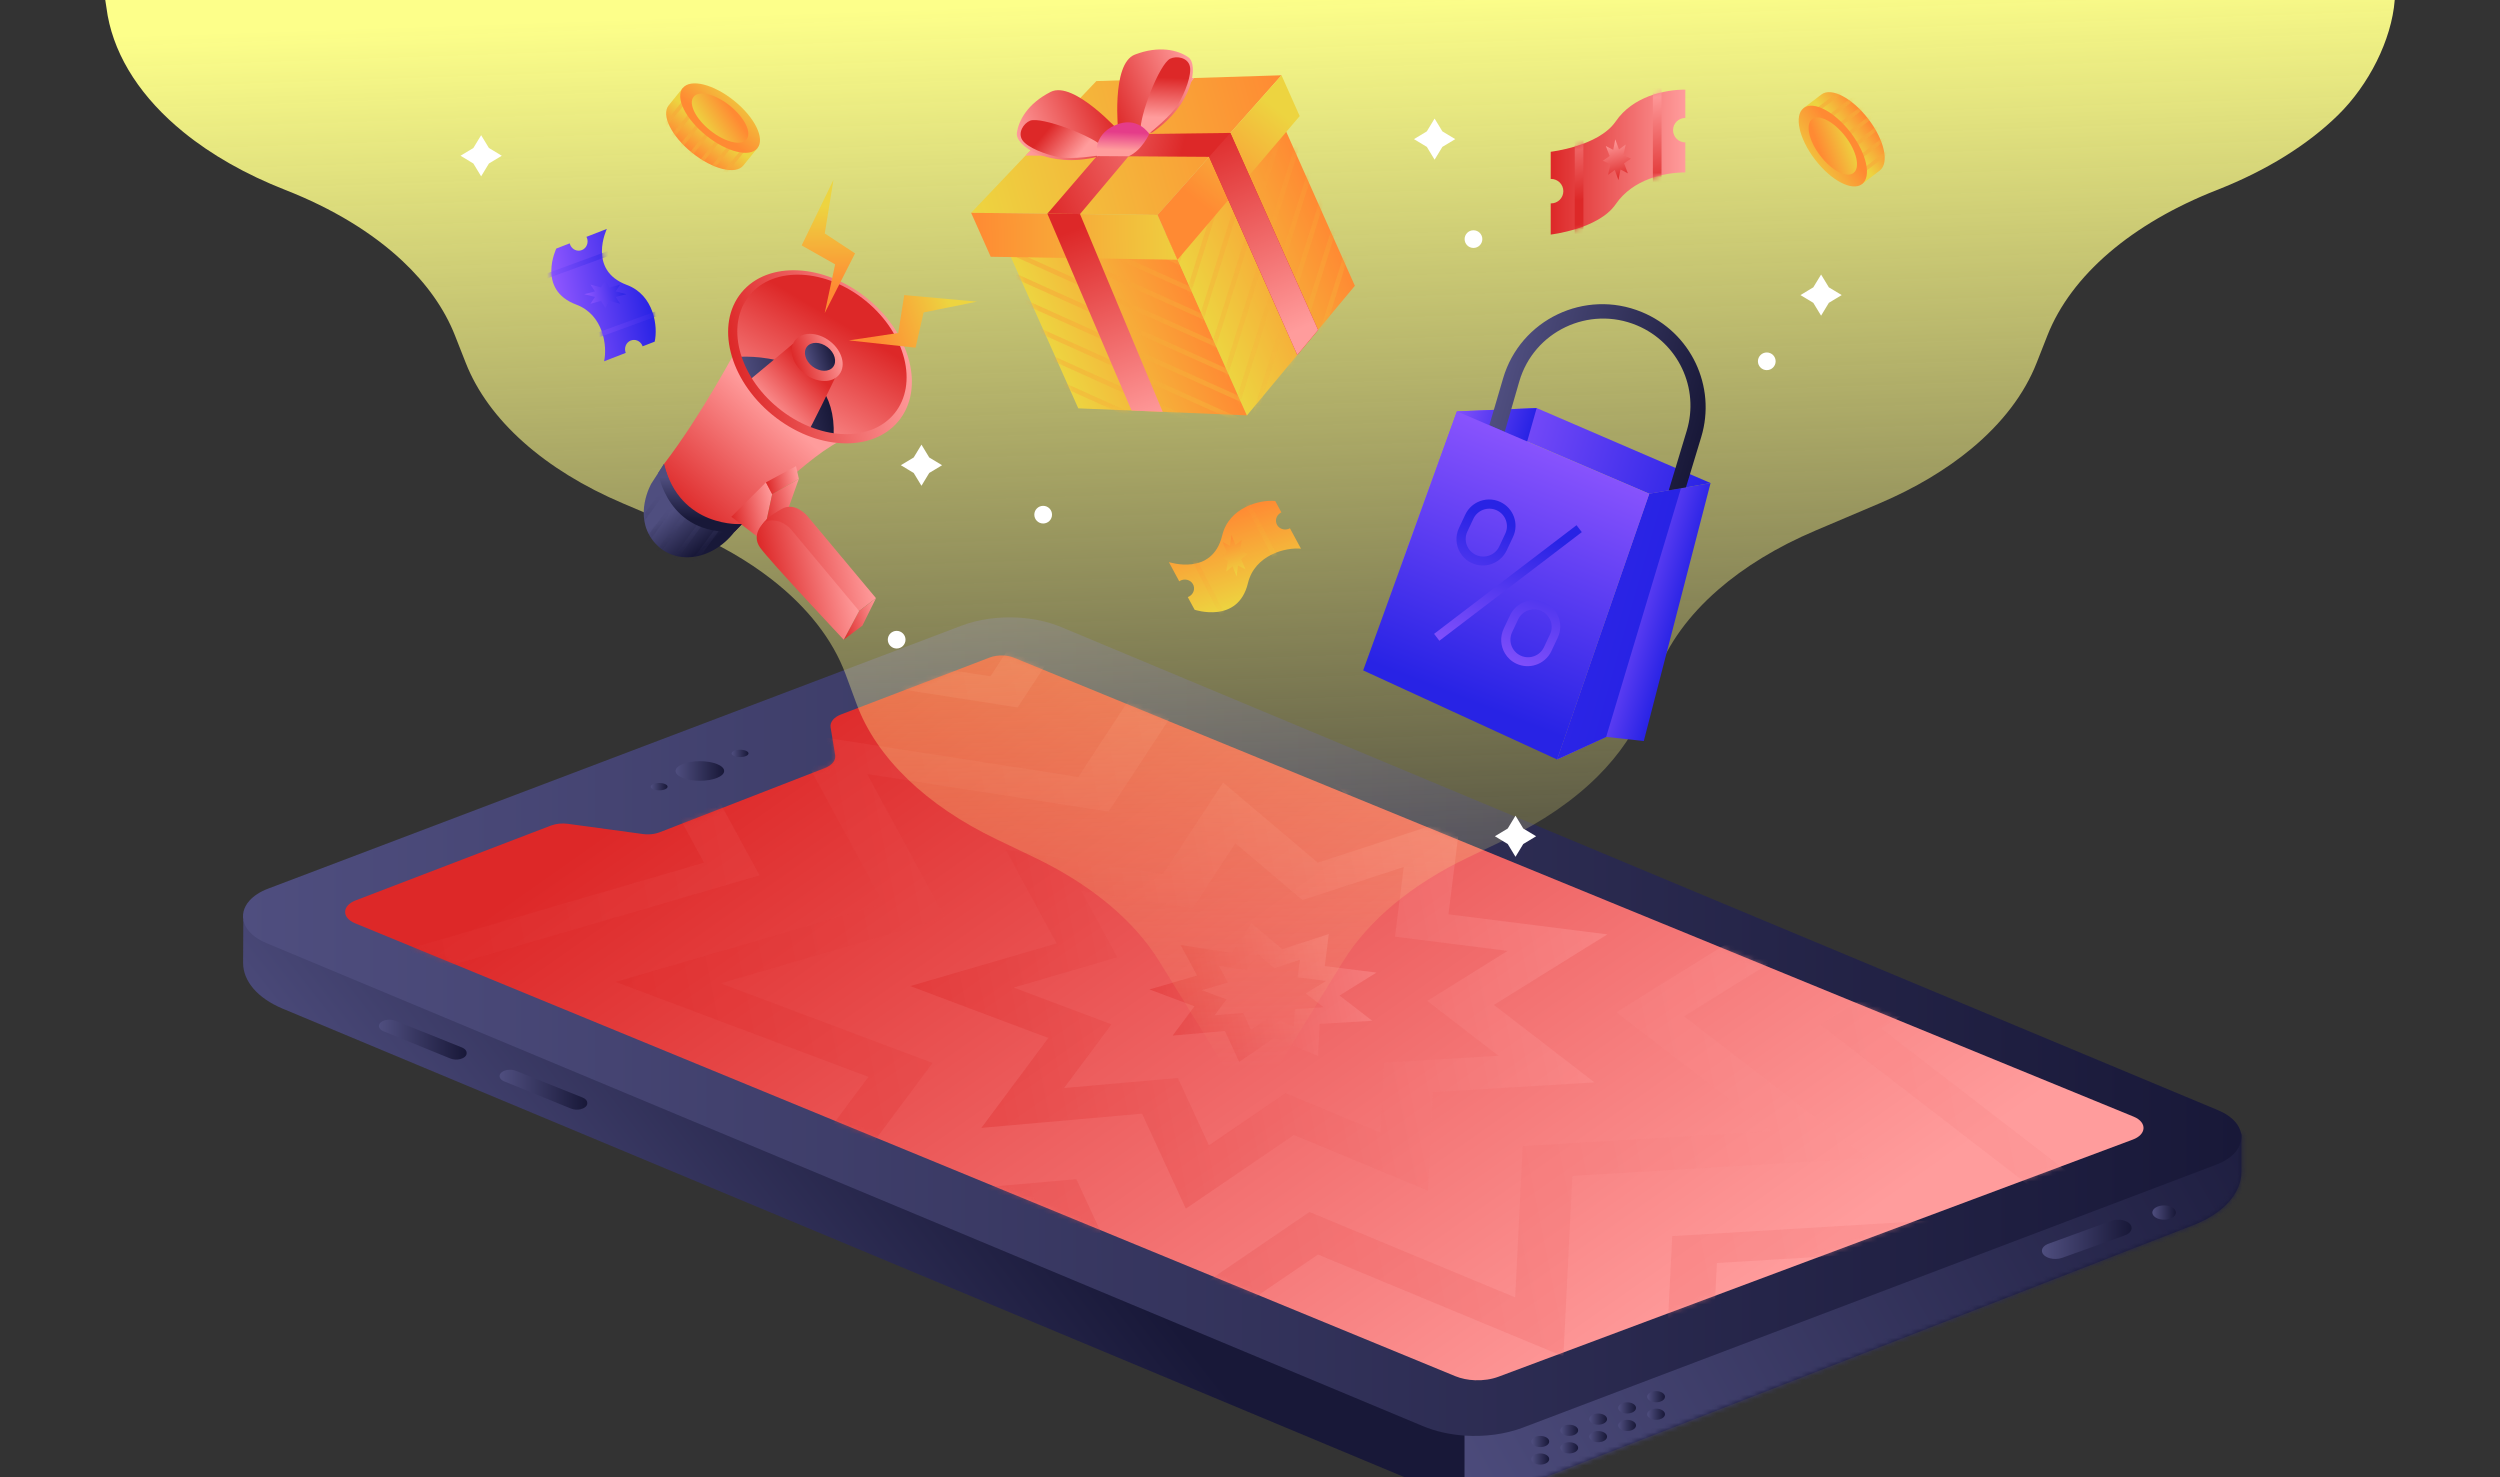 <svg width="528" height="312" viewBox="0 0 528 312" fill="none" xmlns="http://www.w3.org/2000/svg">
<rect x="0" y="0" width="528" height="312" fill="#333333" stroke="none"/>
<path d="M442.742 236.151L213.746 140.51L67.522 195.959L51.39 194.23L51.345 203.374C51.345 205.301 52.113 207.161 53.54 208.819C54.967 210.476 57.054 211.92 59.664 213.012L298.857 312.912C303.509 314.855 309.1 315.607 314.474 315.146C317.572 314.883 320.598 314.219 323.335 313.154L463.245 258.736C466.406 257.507 468.944 255.833 470.687 253.895C472.431 251.958 473.388 249.757 473.388 247.474V239.433L442.742 236.151Z" fill="url(#paint0_linear_23_2)"/>
<mask id="mask0_23_2" style="mask-type:luminance" maskUnits="userSpaceOnUse" x="51" y="140" width="423" height="176">
<path d="M442.741 236.151L213.746 140.51L67.522 195.959L51.39 194.23L51.345 203.374C51.345 205.301 52.113 207.161 53.54 208.819C54.967 210.476 57.053 211.92 59.664 213.012L298.857 312.912C303.509 314.855 309.1 315.607 314.474 315.146C317.572 314.883 320.598 314.219 323.334 313.154L463.245 258.736C466.406 257.507 468.944 255.833 470.687 253.895C472.43 251.958 473.388 249.757 473.388 247.474V239.433L442.741 236.151Z" fill="white"/>
</mask>
<g mask="url(#mask0_23_2)">
<path d="M309.307 298.137V324.658L483.956 255.212V230.41L309.307 298.137Z" fill="url(#paint1_linear_23_2)"/>
</g>
<path d="M321.699 301.485L468.059 245.981C469.784 245.328 471.094 244.455 471.988 243.473C474.652 240.531 473.514 236.59 468.483 234.488L224.169 132.452C221.423 131.305 218.298 130.636 215.118 130.444C210.964 130.197 206.7 130.768 203.006 132.167L56.647 187.672C54.922 188.325 53.612 189.197 52.718 190.18C50.053 193.122 51.191 197.062 56.222 199.164L300.537 301.205C303.201 302.32 306.218 302.984 309.307 303.198C313.552 303.489 317.924 302.923 321.699 301.491V301.485Z" fill="url(#paint2_linear_23_2)"/>
<path d="M152.94 162.831C152.94 163.973 150.637 164.9 147.81 164.9C144.983 164.9 142.679 163.973 142.679 162.831C142.679 161.689 144.983 160.762 147.81 160.762C150.637 160.762 152.94 161.689 152.94 162.831Z" fill="url(#paint3_linear_23_2)"/>
<path d="M140.99 166.146C140.99 166.574 140.195 166.925 139.211 166.925C138.226 166.925 137.432 166.574 137.432 166.146C137.432 165.718 138.226 165.367 139.211 165.367C140.195 165.367 140.99 165.718 140.99 166.146Z" fill="url(#paint4_linear_23_2)"/>
<path d="M158.079 159.121C158.079 159.549 157.285 159.9 156.3 159.9C155.315 159.9 154.521 159.549 154.521 159.121C154.521 158.693 155.315 158.341 156.3 158.341C157.285 158.341 158.079 158.693 158.079 159.121Z" fill="url(#paint5_linear_23_2)"/>
<path d="M80.031 216.695C80.031 216.974 80.176 217.238 80.429 217.463C80.582 217.6 80.781 217.721 81.016 217.814L95.115 223.555C95.784 223.829 96.551 223.846 97.193 223.681C97.969 223.484 98.557 223.028 98.557 222.441V222.348C98.557 222.134 98.475 221.92 98.313 221.733C98.141 221.53 97.888 221.354 97.563 221.222L83.464 215.575C82.913 215.355 82.299 215.306 81.739 215.388C80.799 215.525 80.031 216.025 80.031 216.7V216.695Z" fill="url(#paint6_linear_23_2)"/>
<path d="M105.511 227.271C105.511 227.551 105.656 227.814 105.909 228.039C106.062 228.176 106.261 228.297 106.496 228.39L120.595 234.131C121.264 234.406 122.031 234.422 122.673 234.258C123.449 234.06 124.037 233.604 124.037 233.017V232.924C124.037 232.71 123.955 232.496 123.793 232.309C123.621 232.106 123.368 231.93 123.043 231.799L108.944 226.151C108.393 225.932 107.778 225.882 107.218 225.964C106.279 226.102 105.511 226.601 105.511 227.276V227.271Z" fill="url(#paint7_linear_23_2)"/>
<path d="M327.191 304.449C327.191 305.102 326.351 305.629 325.312 305.629C324.274 305.629 323.434 305.102 323.434 304.449C323.434 303.796 324.274 303.269 325.312 303.269C326.351 303.269 327.191 303.796 327.191 304.449Z" fill="url(#paint8_linear_23_2)"/>
<path d="M327.191 308.148C327.191 308.801 326.351 309.328 325.312 309.328C324.274 309.328 323.434 308.801 323.434 308.148C323.434 307.495 324.274 306.968 325.312 306.968C326.351 306.968 327.191 307.495 327.191 308.148Z" fill="url(#paint9_linear_23_2)"/>
<path d="M333.306 302.084C333.306 302.737 332.466 303.264 331.427 303.264C330.388 303.264 329.548 302.737 329.548 302.084C329.548 301.431 330.388 300.904 331.427 300.904C332.466 300.904 333.306 301.431 333.306 302.084Z" fill="url(#paint10_linear_23_2)"/>
<path d="M333.306 305.783C333.306 306.436 332.466 306.963 331.427 306.963C330.388 306.963 329.548 306.436 329.548 305.783C329.548 305.13 330.388 304.603 331.427 304.603C332.466 304.603 333.306 305.13 333.306 305.783Z" fill="url(#paint11_linear_23_2)"/>
<path d="M339.412 299.718C339.412 300.371 338.572 300.898 337.533 300.898C336.495 300.898 335.655 300.371 335.655 299.718C335.655 299.065 336.495 298.538 337.533 298.538C338.572 298.538 339.412 299.065 339.412 299.718Z" fill="url(#paint12_linear_23_2)"/>
<path d="M339.412 303.417C339.412 304.07 338.572 304.597 337.533 304.597C336.495 304.597 335.655 304.07 335.655 303.417C335.655 302.764 336.495 302.237 337.533 302.237C338.572 302.237 339.412 302.764 339.412 303.417Z" fill="url(#paint13_linear_23_2)"/>
<path d="M345.526 297.353C345.526 298.006 344.686 298.533 343.648 298.533C342.609 298.533 341.769 298.006 341.769 297.353C341.769 296.699 342.609 296.173 343.648 296.173C344.686 296.173 345.526 296.699 345.526 297.353Z" fill="url(#paint14_linear_23_2)"/>
<path d="M345.526 301.052C345.526 301.705 344.686 302.232 343.648 302.232C342.609 302.232 341.769 301.705 341.769 301.052C341.769 300.399 342.609 299.872 343.648 299.872C344.686 299.872 345.526 300.399 345.526 301.052Z" fill="url(#paint15_linear_23_2)"/>
<path d="M351.641 294.987C351.641 295.64 350.801 296.167 349.763 296.167C348.724 296.167 347.884 295.64 347.884 294.987C347.884 294.334 348.724 293.807 349.763 293.807C350.801 293.807 351.641 294.334 351.641 294.987Z" fill="url(#paint16_linear_23_2)"/>
<path d="M351.641 298.686C351.641 299.339 350.801 299.866 349.763 299.866C348.724 299.866 347.884 299.339 347.884 298.686C347.884 298.033 348.724 297.506 349.763 297.506C350.801 297.506 351.641 298.033 351.641 298.686Z" fill="url(#paint17_linear_23_2)"/>
<path d="M432.625 262.682L445.884 257.847C446.589 257.589 447.366 257.545 448.061 257.655C449.235 257.841 450.193 258.483 450.193 259.329V259.411C450.193 259.565 450.157 259.713 450.094 259.856C449.904 260.289 449.443 260.662 448.793 260.898L435.533 265.651C434.675 265.959 433.718 265.959 432.923 265.739C431.966 265.476 431.252 264.894 431.252 264.164C431.252 263.862 431.379 263.571 431.623 263.313C431.857 263.055 432.201 262.841 432.634 262.682H432.625Z" fill="url(#paint18_linear_23_2)"/>
<path d="M459.541 256.091C459.541 256.925 458.43 257.6 457.057 257.6C455.684 257.6 454.573 256.925 454.573 256.091C454.573 255.256 455.684 254.581 457.057 254.581C458.43 254.581 459.541 255.256 459.541 256.091Z" fill="url(#paint19_linear_23_2)"/>
<path d="M208.995 138.874L177.616 150.894C176.903 151.168 176.334 151.541 175.954 151.98C175.521 152.474 175.322 153.045 175.422 153.621L176.388 159.489C176.478 160.026 176.316 160.553 175.945 161.025C175.566 161.503 174.979 161.914 174.22 162.205L139.365 175.762C138.967 175.915 138.543 176.031 138.109 176.108C137.35 176.239 136.547 176.256 135.77 176.146L119.918 173.989C119.304 173.907 118.681 173.896 118.076 173.962C117.47 174.027 116.883 174.159 116.35 174.362L75.109 190.163C73.664 190.718 72.914 191.634 72.896 192.556C72.869 193.478 73.564 194.411 74.983 194.993L307.32 290.635C308.594 291.156 310.039 291.453 311.52 291.507C313.236 291.573 314.979 291.326 316.497 290.756L450.455 240.679C451.864 240.152 452.614 239.285 452.704 238.401C452.803 237.435 452.108 236.442 450.617 235.833L214.179 138.923C213.493 138.643 212.707 138.479 211.921 138.44C210.918 138.391 209.889 138.534 208.995 138.874Z" fill="url(#paint20_linear_23_2)"/>
<mask id="mask1_23_2" style="mask-type:luminance" maskUnits="userSpaceOnUse" x="72" y="138" width="381" height="154">
<path d="M208.995 138.874L177.616 150.894C176.903 151.168 176.334 151.541 175.954 151.98C175.521 152.474 175.322 153.045 175.422 153.621L176.388 159.489C176.478 160.026 176.316 160.553 175.945 161.025C175.566 161.503 174.979 161.914 174.22 162.205L139.365 175.762C138.967 175.915 138.543 176.031 138.109 176.108C137.35 176.239 136.547 176.256 135.77 176.146L119.918 173.989C119.304 173.907 118.681 173.896 118.076 173.962C117.47 174.027 116.883 174.159 116.35 174.362L75.109 190.163C73.664 190.718 72.914 191.634 72.896 192.556C72.869 193.478 73.564 194.411 74.983 194.993L307.32 290.635C308.594 291.156 310.039 291.453 311.52 291.507C313.236 291.573 314.979 291.326 316.497 290.756L450.455 240.679C451.864 240.152 452.614 239.285 452.704 238.401C452.803 237.435 452.108 236.442 450.617 235.833L214.179 138.923C213.493 138.643 212.707 138.479 211.921 138.44C210.918 138.391 209.889 138.534 208.995 138.874Z" fill="white"/>
</mask>
<g mask="url(#mask1_23_2)">
<g style="mix-blend-mode:multiply" opacity="0.4">
<path d="M461.809 177.079L371.449 165.674L378.44 109.758L297.15 136.316L243.354 90.746L209.175 142.837L119.765 128.94L148.686 182.194L65.49 206.475L143.98 235.975L105.936 287.067L197.271 279.005L222.173 333.005L283.61 291.156L359.807 322.797L362.607 266.744L454.447 261.222L397.291 217.188L461.799 177.084L461.809 177.079ZM435.94 256.085L353.177 261.063L350.657 311.573L281.994 283.061L226.626 320.772L204.189 272.111L121.887 279.372L156.174 233.33L85.442 206.749L160.41 184.873L134.343 136.882L214.92 149.406L245.72 102.464L294.196 143.528L367.448 119.599L361.144 169.988L442.57 180.268L384.438 216.409L435.94 256.091V256.085Z" fill="url(#paint21_linear_23_2)"/>
<path d="M399.54 187.386L338.084 179.631L342.844 141.602L287.558 159.664L250.977 128.671L227.737 164.099L166.931 154.648L186.604 190.866L130.026 207.375L183.406 227.435L157.529 262.183L219.644 256.7L236.579 293.423L278.363 264.96L330.181 286.48L332.087 248.357L394.545 244.598L355.679 214.653L399.549 187.381L399.54 187.386ZM373.952 238.901L321.591 242.051L320.002 274.01L276.556 255.97L241.529 279.828L227.33 249.038L175.259 253.632L196.955 224.499L152.2 207.682L199.637 193.841L183.144 163.479L234.123 171.404L253.605 141.7L284.279 167.683L330.624 152.54L326.631 184.422L378.152 190.926L341.372 213.791L373.961 238.895L373.952 238.901Z" fill="url(#paint22_linear_23_2)"/>
<path d="M339.484 197.342L305.911 193.105L308.513 172.331L278.309 182.2L258.32 165.268L245.621 184.62L212.4 179.455L223.148 199.241L192.24 208.259L221.405 219.219L207.27 238.204L241.204 235.207L250.453 255.267L273.278 239.719L301.585 251.475L302.624 230.652L336.748 228.599L315.513 212.238L339.484 197.337V197.342ZM292.3 224.439L291.568 239.197L271.507 230.866L255.33 241.881L248.773 227.666L224.729 229.79L234.746 216.338L214.08 208.572L235.983 202.178L228.369 188.155L251.907 191.815L260.903 178.1L275.066 190.098L296.463 183.105L294.621 197.825L318.412 200.827L301.431 211.387L316.479 222.979L292.3 224.433V224.439Z" fill="url(#paint23_linear_23_2)"/>
<path d="M290.719 205.41L279.79 204.033L280.639 197.265L270.803 200.476L264.3 194.966L260.163 201.267L249.342 199.587L252.838 206.03L242.776 208.967L252.269 212.534L247.662 218.714L258.709 217.737L261.716 224.269L269.15 219.208L278.372 223.034L278.706 216.255L289.816 215.586L282.906 210.257L290.71 205.405L290.719 205.41ZM279.564 212.737L273.485 213.105L273.305 216.815L268.265 214.724L264.2 217.49L262.556 213.917L256.514 214.45L259.034 211.069L253.84 209.115L259.341 207.507L257.426 203.983L263.342 204.905L265.6 201.459L269.159 204.472L274.533 202.715L274.073 206.415L280.052 207.172L275.78 209.823L279.564 212.737Z" fill="url(#paint24_linear_23_2)"/>
</g>
</g>
<path d="M22.232 0.005L22.737 3.284C24.399 12.328 30.016 20.812 38.776 27.929C44.628 32.69 51.889 36.836 60.296 40.131C70.257 44.035 78.638 49.153 84.978 55.095C90.08 59.878 93.864 65.194 96.086 70.844L98.379 76.671C100.745 82.684 104.882 88.323 110.508 93.348C116.134 98.373 123.25 102.782 131.586 106.324L145.132 112.079C151.941 114.973 157.947 118.449 162.977 122.364C170.49 128.207 175.855 135.028 178.582 142.381L180.93 148.729C183.025 154.379 186.683 159.728 191.695 164.56C196.698 169.393 203.056 173.709 210.542 177.295L218.498 181.111C227.421 185.389 234.781 190.727 240.145 196.762C241.933 198.777 243.505 200.864 244.832 203.022L262.126 231.033C262.126 231.033 263.192 232.758 264.257 234.488C265.323 232.763 266.389 231.033 266.389 231.033L283.683 203.022C286.365 198.678 290.004 194.598 294.484 190.886C298.891 187.234 304.11 183.939 310.026 181.106L317.982 177.289C325.766 173.555 332.332 169.036 337.425 163.962C342.121 159.289 345.571 154.143 347.585 148.723L349.933 142.375C352.317 135.928 356.742 129.893 362.856 124.567C368.392 119.74 375.318 115.5 383.383 112.074L396.929 106.319C404.488 103.106 411.053 99.174 416.409 94.721C422.857 89.361 427.544 83.233 430.126 76.665L432.42 70.839C434.913 64.513 439.356 58.593 445.434 53.382C451.511 48.17 459.215 43.657 468.209 40.131C478.703 36.018 487.4 30.576 493.821 24.277C500.242 17.979 505.109 8.495 505.768 0H22.232V0.005Z" fill="url(#paint25_linear_23_2)"/>
<path d="M194.613 93.907L196.253 96.618L198.966 98.254L196.253 99.89L194.613 102.595L192.973 99.89L190.255 98.254L192.973 96.618L194.613 93.907Z" fill="url(#paint26_linear_23_2)"/>
<path d="M384.614 57.98L386.254 60.686L388.967 62.321L386.254 63.957L384.614 66.668L382.968 63.957L380.255 62.321L382.968 60.686L384.614 57.98Z" fill="url(#paint27_linear_23_2)"/>
<path d="M302.986 25.038L304.631 27.744L307.344 29.385L304.631 31.021L302.986 33.727L301.346 31.021L298.633 29.385L301.346 27.744L302.986 25.038Z" fill="url(#paint28_linear_23_2)"/>
<path d="M320.073 172.271L321.713 174.982L324.432 176.618L321.713 178.253L320.073 180.959L318.433 178.253L315.72 176.618L318.433 174.982L320.073 172.271Z" fill="url(#paint29_linear_23_2)"/>
<path d="M101.616 28.551L103.262 31.257L105.975 32.892L103.262 34.533L101.616 37.239L99.976 34.533L97.263 32.892L99.976 31.257L101.616 28.551Z" fill="url(#paint30_linear_23_2)"/>
<path d="M222.189 108.699C222.189 109.73 221.353 110.565 220.318 110.565C219.284 110.565 218.447 109.73 218.447 108.699C218.447 107.667 219.284 106.832 220.318 106.832C221.353 106.832 222.189 107.667 222.189 108.699Z" fill="url(#paint31_linear_23_2)"/>
<path d="M375.016 76.306C375.016 77.338 374.18 78.172 373.145 78.172C372.111 78.172 371.274 77.338 371.274 76.306C371.274 75.274 372.111 74.44 373.145 74.44C374.18 74.44 375.016 75.274 375.016 76.306Z" fill="url(#paint32_linear_23_2)"/>
<path d="M191.245 135.103C191.245 136.135 190.409 136.969 189.374 136.969C188.34 136.969 187.503 136.135 187.503 135.103C187.503 134.072 188.34 133.237 189.374 133.237C190.409 133.237 191.245 134.072 191.245 135.103Z" fill="url(#paint33_linear_23_2)"/>
<path d="M311.197 52.365C312.23 52.365 313.068 51.53 313.068 50.499C313.068 49.468 312.23 48.633 311.197 48.633C310.163 48.633 309.326 49.468 309.326 50.499C309.326 51.53 310.163 52.365 311.197 52.365Z" fill="url(#paint34_linear_23_2)"/>
<path d="M348.326 104.275L361.269 102.019L347.17 156.503L339.224 155.636L328.851 160.4L348.326 104.275Z" fill="url(#paint35_linear_23_2)"/>
<path d="M348.326 104.275L355.023 103.111L339.224 155.636L328.851 160.4L348.326 104.275Z" fill="url(#paint36_linear_23_2)"/>
<path d="M307.697 86.882L324.542 86.185L361.27 102.019L348.326 104.275L307.697 86.882Z" fill="url(#paint37_linear_23_2)"/>
<path d="M324.542 86.185L313.849 123.819L296.146 118.814L307.697 86.882L324.542 86.185Z" fill="url(#paint38_linear_23_2)"/>
<path d="M352.443 103.556L356.24 90.976C358.958 81.975 354.429 72.382 345.745 68.732C335.564 64.456 323.925 69.999 320.866 80.587L317.795 91.207L314.548 89.818L317.454 79.906C321.091 67.497 334.717 60.966 346.708 65.889C357.104 70.153 362.552 81.597 359.294 92.326L356.075 102.93L352.443 103.561V103.556Z" fill="url(#paint39_linear_23_2)"/>
<path d="M307.697 86.882L287.902 141.591L328.851 160.4L348.326 104.275L307.697 86.882Z" fill="url(#paint40_linear_23_2)"/>
<path d="M309.469 108.682L308.132 111.525C307.317 113.259 307.477 115.202 308.396 116.734C308.946 117.65 309.766 118.424 310.812 118.907C312.138 119.527 313.585 119.582 314.878 119.165C316.298 118.709 317.531 117.689 318.213 116.24L319.551 113.397C320.205 112.008 320.227 110.488 319.743 109.154C319.259 107.82 318.263 106.668 316.871 106.015C315.28 105.268 313.514 105.345 312.055 106.059C310.96 106.596 310.03 107.497 309.469 108.682ZM311.698 117.195C309.838 116.327 309.034 114.116 309.909 112.261L311.175 109.566C311.604 108.655 312.353 108.001 313.228 107.672C314.136 107.332 315.176 107.343 316.122 107.782C317.052 108.216 317.718 108.984 318.043 109.879C318.367 110.773 318.351 111.789 317.911 112.716L316.645 115.411C315.775 117.266 313.558 118.067 311.698 117.195Z" fill="url(#paint41_linear_23_2)"/>
<path d="M318.918 129.944L317.58 132.787C316.766 134.522 316.926 136.465 317.845 137.996C318.395 138.912 319.215 139.686 320.26 140.169C321.587 140.789 323.034 140.844 324.327 140.427C325.747 139.972 326.98 138.951 327.662 137.502L328.999 134.659C329.654 133.27 329.676 131.75 329.192 130.416C328.708 129.083 327.712 127.93 326.319 127.277C324.729 126.53 322.962 126.607 321.504 127.321C320.409 127.859 319.479 128.759 318.918 129.944ZM321.146 138.457C319.286 137.59 318.483 135.378 319.358 133.523L320.624 130.828C321.053 129.917 321.801 129.264 322.676 128.934C323.584 128.594 324.624 128.605 325.571 129.044C326.501 129.478 327.167 130.246 327.491 131.141C327.816 132.035 327.8 133.051 327.359 133.978L326.094 136.673C325.224 138.528 323.006 139.33 321.146 138.457Z" fill="url(#paint42_linear_23_2)"/>
<path d="M334.08 112.383L332.96 110.923L302.878 133.869L303.998 135.33L334.08 112.383Z" fill="url(#paint43_linear_23_2)"/>
<path d="M205.102 44.945L244.471 45.395L270.655 15.9L231.55 17.124L205.102 44.945Z" fill="url(#paint44_linear_23_2)"/>
<path d="M246.309 49.352L263.402 87.727L227.731 86.24L210.633 47.859L246.309 49.352Z" fill="url(#paint45_linear_23_2)"/>
<mask id="mask2_23_2" style="mask-type:luminance" maskUnits="userSpaceOnUse" x="210" y="47" width="54" height="41">
<path d="M246.309 49.352L263.402 87.727L227.731 86.24L210.633 47.859L246.309 49.352Z" fill="white"/>
</mask>
<g mask="url(#mask2_23_2)">
<g style="mix-blend-mode:multiply" opacity="0.4">
<path d="M276.303 104.052L189.454 64.942L189.044 65.848L275.893 104.957L276.303 104.052Z" fill="url(#paint46_linear_23_2)"/>
<path d="M278.406 100.388L191.556 61.278L191.146 62.184L277.996 101.293L278.406 100.388Z" fill="url(#paint47_linear_23_2)"/>
<path d="M280.508 96.718L193.659 57.609L193.249 58.514L280.098 97.623L280.508 96.718Z" fill="url(#paint48_linear_23_2)"/>
<path d="M282.608 93.059L195.759 53.949L195.349 54.855L282.198 93.964L282.608 93.059Z" fill="url(#paint49_linear_23_2)"/>
<path d="M284.711 89.389L197.861 50.28L197.451 51.185L284.301 90.294L284.711 89.389Z" fill="url(#paint50_linear_23_2)"/>
<path d="M286.813 85.725L199.964 46.616L199.554 47.521L286.403 86.63L286.813 85.725Z" fill="url(#paint51_linear_23_2)"/>
<path d="M288.913 82.066L202.064 42.956L201.654 43.862L288.503 82.971L288.913 82.066Z" fill="url(#paint52_linear_23_2)"/>
<path d="M291.016 78.396L204.166 39.287L203.756 40.192L290.606 79.302L291.016 78.396Z" fill="url(#paint53_linear_23_2)"/>
<path d="M293.118 74.732L206.269 35.623L205.859 36.528L292.708 75.637L293.118 74.732Z" fill="url(#paint54_linear_23_2)"/>
</g>
</g>
<path d="M246.249 49.38L263.342 87.76L286.147 60.356L269.054 21.981L246.249 49.38Z" fill="url(#paint55_linear_23_2)"/>
<mask id="mask3_23_2" style="mask-type:luminance" maskUnits="userSpaceOnUse" x="246" y="21" width="41" height="67">
<path d="M246.249 49.38L263.342 87.76L286.147 60.356L269.054 21.981L246.249 49.38Z" fill="white"/>
</mask>
<g mask="url(#mask3_23_2)">
<g style="mix-blend-mode:multiply" opacity="0.4">
<path d="M264.585 104.774L293.001 14.061L292.051 13.764L263.634 104.478L264.585 104.774Z" fill="url(#paint56_linear_23_2)"/>
<path d="M268.735 105.273L297.152 14.559L296.201 14.263L267.785 104.977L268.735 105.273Z" fill="url(#paint57_linear_23_2)"/>
<path d="M260.443 103.905L288.859 13.192L287.909 12.896L259.492 103.609L260.443 103.905Z" fill="url(#paint58_linear_23_2)"/>
<path d="M256.299 103.04L284.716 12.326L283.765 12.03L255.348 102.744L256.299 103.04Z" fill="url(#paint59_linear_23_2)"/>
<path d="M252.157 102.166L280.574 11.452L279.623 11.156L251.206 101.869L252.157 102.166Z" fill="url(#paint60_linear_23_2)"/>
<path d="M248.015 101.295L276.432 10.581L275.481 10.285L247.064 100.999L248.015 101.295Z" fill="url(#paint61_linear_23_2)"/>
<path d="M243.871 100.431L272.288 9.718L271.337 9.421L242.921 100.135L243.871 100.431Z" fill="url(#paint62_linear_23_2)"/>
<path d="M239.73 99.561L268.146 8.847L267.196 8.551L238.779 99.265L239.73 99.561Z" fill="url(#paint63_linear_23_2)"/>
<path d="M235.587 98.686L264.004 7.973L263.054 7.676L234.637 98.39L235.587 98.686Z" fill="url(#paint64_linear_23_2)"/>
<path d="M231.446 97.816L259.862 7.102L258.912 6.806L230.495 97.519L231.446 97.816Z" fill="url(#paint65_linear_23_2)"/>
</g>
</g>
<path d="M244.471 45.395L248.687 54.857L209.241 54.231L205.102 44.945L244.471 45.395Z" fill="url(#paint66_linear_23_2)"/>
<path d="M248.687 54.857L244.471 45.395L270.655 15.9L274.496 24.517L248.687 54.857Z" fill="url(#paint67_linear_23_2)"/>
<path d="M221.204 45.126L245.666 16.679L252.236 16.476L228.1 45.208L221.204 45.126Z" fill="url(#paint68_linear_23_2)"/>
<path d="M221.204 45.126L238.985 86.706L245.566 86.986L228.1 45.208L221.204 45.126Z" fill="url(#paint69_linear_23_2)"/>
<path d="M216.593 32.859L255.362 33.128L273.99 74.961L278.382 69.687L259.847 28.073L220.681 28.556L216.593 32.859Z" fill="url(#paint70_linear_23_2)"/>
<path d="M259.847 28.073L255.362 33.128L273.99 74.961L278.382 69.687L259.847 28.073Z" fill="url(#paint71_linear_23_2)"/>
<path d="M240.834 28.062C240.834 28.062 241.076 17.316 244.328 13.842C247.586 10.368 250.431 12.058 250.431 12.058C250.431 12.058 251.791 12.964 251.725 14.967C251.659 16.97 250.949 21.855 243.266 28.035L240.823 28.062H240.834Z" fill="url(#paint72_linear_23_2)"/>
<path d="M236.2 28.101C236.2 28.101 234.593 13.474 239.695 11.526C244.796 9.577 248.731 10.549 250.96 12.075C253.188 13.595 252.044 22.075 243.277 28.035L242.914 28.013C242.914 28.013 247.295 24.539 248.797 22.047C250.299 19.555 251.73 15.785 251.29 13.968C250.844 12.151 248.505 11.734 247.135 12.398C244.934 13.469 240.603 24.297 240.839 28.068L236.206 28.106L236.2 28.101Z" fill="url(#paint73_linear_23_2)"/>
<path d="M233.438 31.339C233.438 31.339 225.282 24.314 220.511 24.391C215.74 24.467 215.09 27.711 215.09 27.711C215.09 27.711 214.848 29.325 216.383 30.62C217.919 31.915 222.03 34.665 231.776 33.123L233.432 31.334L233.438 31.339Z" fill="url(#paint74_linear_23_2)"/>
<path d="M236.574 27.931C236.574 27.931 226.773 16.937 221.903 19.407C217.033 21.877 215.118 25.444 214.76 28.112C214.397 30.779 221.474 35.62 231.781 33.123L232.007 32.837C232.007 32.837 226.487 33.748 223.626 33.189C220.764 32.634 217 31.163 215.943 29.616C214.887 28.068 216.152 26.059 217.561 25.488C219.834 24.577 230.791 28.628 233.438 31.334L236.574 27.931Z" fill="url(#paint75_linear_23_2)"/>
<path d="M231.666 32.964C231.666 32.964 230.692 28.578 235.485 26.46C240.273 24.336 242.71 28.287 242.71 28.287C242.71 28.287 241.192 31.756 238.352 33.013" fill="url(#paint76_linear_23_2)"/>
<path d="M144.194 18.584L141.228 22.245C139.588 24.27 141.794 28.754 146.147 32.261C150.506 35.768 155.365 36.976 156.999 34.95L159.966 31.29L144.188 18.584H144.194Z" fill="url(#paint77_linear_23_2)"/>
<mask id="mask4_23_2" style="mask-type:luminance" maskUnits="userSpaceOnUse" x="140" y="18" width="20" height="18">
<path d="M144.194 18.584L141.228 22.245C139.588 24.27 141.794 28.754 146.147 32.261C150.506 35.768 155.365 36.976 156.999 34.95L159.966 31.29L144.188 18.584H144.194Z" fill="white"/>
</mask>
<g mask="url(#mask4_23_2)">
<g style="mix-blend-mode:color-burn" opacity="0.4">
<path d="M146.116 20.137L145.508 19.647L138.053 28.852L138.661 29.342L146.116 20.137Z" fill="url(#paint78_linear_23_2)"/>
<path d="M148.206 21.825L147.598 21.335L140.142 30.54L140.75 31.03L148.206 21.825Z" fill="url(#paint79_linear_23_2)"/>
<path d="M150.294 23.5L149.686 23.01L142.231 32.215L142.839 32.705L150.294 23.5Z" fill="url(#paint80_linear_23_2)"/>
<path d="M152.384 25.188L151.776 24.698L144.32 33.904L144.928 34.393L152.384 25.188Z" fill="url(#paint81_linear_23_2)"/>
<path d="M154.467 26.869L153.859 26.379L146.404 35.584L147.012 36.074L154.467 26.869Z" fill="url(#paint82_linear_23_2)"/>
<path d="M156.557 28.552L155.949 28.062L148.493 37.267L149.101 37.757L156.557 28.552Z" fill="url(#paint83_linear_23_2)"/>
<path d="M158.645 30.232L158.037 29.742L150.582 38.947L151.19 39.437L158.645 30.232Z" fill="url(#paint84_linear_23_2)"/>
</g>
</g>
<path d="M159.971 31.295C158.331 33.32 153.472 32.113 149.119 28.606C144.761 25.099 142.559 20.615 144.199 18.589C145.839 16.564 150.698 17.772 155.051 21.279C159.41 24.786 161.611 29.27 159.971 31.295Z" fill="url(#paint85_linear_23_2)"/>
<path d="M157.667 29.443C158.826 28.012 157.264 24.836 154.179 22.351C151.094 19.865 147.653 19.01 146.493 20.442C145.334 21.873 146.896 25.048 149.981 27.534C153.066 30.02 156.507 30.874 157.667 29.443Z" fill="url(#paint86_linear_23_2)"/>
<path d="M393.254 38.88L397.001 36.021C399.07 34.44 397.992 29.566 394.591 25.126C391.19 20.691 386.754 18.375 384.68 19.956L380.932 22.815L393.254 38.88Z" fill="url(#paint87_linear_23_2)"/>
<mask id="mask5_23_2" style="mask-type:luminance" maskUnits="userSpaceOnUse" x="380" y="19" width="19" height="20">
<path d="M393.254 38.88L397.001 36.021C399.07 34.44 397.992 29.566 394.591 25.126C391.19 20.691 386.754 18.375 384.68 19.956L380.932 22.815L393.254 38.88Z" fill="white"/>
</mask>
<g mask="url(#mask5_23_2)">
<g style="mix-blend-mode:color-burn" opacity="0.4">
<path d="M391.766 36.913L392.241 37.532L401.665 30.343L401.19 29.724L391.766 36.913Z" fill="url(#paint88_linear_23_2)"/>
<path d="M390.134 34.784L390.609 35.403L400.033 28.215L399.558 27.596L390.134 34.784Z" fill="url(#paint89_linear_23_2)"/>
<path d="M388.475 32.673L388.949 33.292L398.372 26.102L397.898 25.483L388.475 32.673Z" fill="url(#paint90_linear_23_2)"/>
<path d="M386.842 30.553L387.317 31.172L396.74 23.981L396.265 23.362L386.842 30.553Z" fill="url(#paint91_linear_23_2)"/>
<path d="M385.242 28.402L385.717 29.021L395.141 21.832L394.666 21.213L385.242 28.402Z" fill="url(#paint92_linear_23_2)"/>
<path d="M383.58 26.3L384.055 26.919L393.478 19.728L393.003 19.109L383.58 26.3Z" fill="url(#paint93_linear_23_2)"/>
<path d="M381.952 24.171L382.427 24.789L391.849 17.599L391.375 16.98L381.952 24.171Z" fill="url(#paint94_linear_23_2)"/>
</g>
</g>
<path d="M380.932 22.821C383.001 21.24 387.437 23.556 390.843 27.991C394.244 32.426 395.323 37.305 393.254 38.886C391.184 40.466 386.749 38.15 383.342 33.715C379.942 29.281 378.863 24.402 380.932 22.821Z" fill="url(#paint95_linear_23_2)"/>
<path d="M382.726 25.165C384.19 24.045 387.332 25.686 389.743 28.825C392.153 31.965 392.918 35.422 391.449 36.542C389.985 37.662 386.842 36.021 384.432 32.881C382.022 29.742 381.257 26.284 382.726 25.165Z" fill="url(#paint96_linear_23_2)"/>
<path d="M155.459 73.885C155.459 73.885 148.096 87.744 140.232 98.001C140.232 98.001 137.656 104.818 143.539 109.961C149.422 115.098 155.162 112.277 155.162 112.277C155.162 112.277 169.04 97.486 177.212 93.243C177.212 93.243 167.054 89.456 161.848 84.747C156.642 80.043 155.459 73.885 155.459 73.885Z" fill="url(#paint97_linear_23_2)"/>
<path d="M140.232 98.001L137.563 102.129C137.563 102.129 133.716 108.781 137.915 114.192C142.114 119.604 150.313 118.589 155.161 112.277L156.68 110.691C156.68 110.691 143.704 112.507 140.232 98.001Z" fill="url(#paint98_linear_23_2)"/>
<path d="M161.765 101.876L154.463 109.149L159.856 113.27L161.512 111.673L163.08 104.39L161.765 101.876Z" fill="url(#paint99_linear_23_2)"/>
<path d="M168.716 101.13L166.536 107.266L161.512 111.673L163.08 104.39L168.716 101.13Z" fill="url(#paint100_linear_23_2)"/>
<path d="M165.034 107.535C163.845 108.237 159.014 110.696 161.11 113.611C163.207 116.525 181.444 129.039 181.444 129.039L185.005 126.327L170.51 108.973C170.51 108.973 167.896 105.834 165.029 107.529L165.034 107.535Z" fill="url(#paint101_linear_23_2)"/>
<path d="M185.01 126.333L182.143 132.129L178.187 135.103L181.45 129.039L185.01 126.333Z" fill="url(#paint102_linear_23_2)"/>
<path d="M182.699 63.216C173.894 56.01 163.014 55.301 157.66 61.8C152.311 68.298 155.106 79.412 163.911 86.618C172.716 93.825 184.185 94.401 189.539 87.903C194.888 81.404 191.504 70.422 182.699 63.216Z" fill="url(#paint103_linear_23_2)"/>
<path d="M155.8 75.384C155.8 75.384 176.838 73.463 176.068 92.052C176.068 92.052 165.452 89.231 161.848 84.747C158.249 80.263 155.8 75.384 155.8 75.384Z" fill="url(#paint104_linear_23_2)"/>
<path d="M170.603 91.196C170.845 91.278 176.508 79.533 176.508 79.533L167.51 72.579L158.557 80.043C158.557 80.043 161.666 88.172 170.603 91.196Z" fill="url(#paint105_linear_23_2)"/>
<path d="M175.248 72.036C172.661 70.054 169.376 69.999 167.907 71.904C166.437 73.814 167.34 76.964 169.926 78.946C172.513 80.927 175.798 80.982 177.267 79.077C178.737 77.167 177.834 74.017 175.248 72.036Z" fill="url(#paint106_linear_23_2)"/>
<path d="M174.764 73.314C173.234 72.14 171.286 72.107 170.416 73.238C169.547 74.368 170.08 76.234 171.61 77.409C173.14 78.583 175.088 78.616 175.958 77.486C176.827 76.355 176.293 74.489 174.764 73.314Z" fill="url(#paint107_linear_23_2)"/>
<path d="M183.26 63.117C174.103 55.62 162.167 55.022 156.603 61.783C151.04 68.545 153.951 80.104 163.108 87.601C172.265 95.098 184.201 95.696 189.765 88.935C195.329 82.173 192.418 70.614 183.26 63.117ZM188.874 87.359C183.745 93.589 172.749 93.04 164.313 86.13C155.877 79.22 153.197 68.573 158.32 62.343C163.449 56.114 174.444 56.663 182.881 63.573C191.317 70.483 193.997 81.13 188.874 87.359Z" fill="url(#paint108_linear_23_2)"/>
<path d="M161.765 101.876L163.08 104.39L168.716 101.13L168.11 98.452L161.765 101.876Z" fill="url(#paint109_linear_23_2)"/>
<path d="M161.474 110.241C161.474 110.241 158.458 112.765 160.555 115.68C162.651 118.594 178.186 135.098 178.186 135.098L181.45 129.033L166.955 111.679C166.955 111.679 164.577 109.022 161.474 110.235V110.241Z" fill="url(#paint110_linear_23_2)"/>
<mask id="mask6_23_2" style="mask-type:luminance" maskUnits="userSpaceOnUse" x="135" y="98" width="22" height="20">
<path d="M140.232 98.001L137.563 102.129C137.563 102.129 133.716 108.781 137.915 114.192C142.114 119.604 150.313 118.589 155.161 112.277L156.68 110.691C156.68 110.691 143.704 112.507 140.232 98.001Z" fill="white"/>
</mask>
<g mask="url(#mask6_23_2)">
<g style="mix-blend-mode:multiply" opacity="0.15">
<path d="M140.457 102.562L133.358 112.162L133.54 113.528L140.903 103.441L140.457 102.562Z" fill="url(#paint111_linear_23_2)"/>
<path d="M142.642 105.257L135.543 114.862L135.724 116.229L143.082 106.135L142.642 105.257Z" fill="url(#paint112_linear_23_2)"/>
<path d="M144.827 107.958L137.728 117.557L137.909 118.923L145.267 108.836L144.827 107.958Z" fill="url(#paint113_linear_23_2)"/>
<path d="M147.941 109.895L140.848 119.5L141.024 120.866L148.387 110.773L147.941 109.895Z" fill="url(#paint114_linear_23_2)"/>
<path d="M151.887 110.543L144.788 120.142L144.97 121.509L152.333 111.421L151.887 110.543Z" fill="url(#paint115_linear_23_2)"/>
</g>
</g>
<path d="M140.231 98.001L139.004 99.9C139.004 99.9 141.068 113.117 155.167 112.271L156.686 110.685C156.686 110.685 143.654 111.651 140.237 97.996L140.231 98.001Z" fill="url(#paint116_linear_23_2)"/>
<path d="M176.024 37.996L169.315 51.833L176.381 55.834L174.175 66.119L180.586 53.512L174.191 49.303L176.024 37.996Z" fill="url(#paint117_linear_23_2)"/>
<path d="M206.324 63.71L190.976 62.321L189.71 70.329L179.282 71.888L193.37 73.435L195.07 65.987L206.324 63.71Z" fill="url(#paint118_linear_23_2)"/>
<path d="M353.35 27.492C353.35 26.065 354.512 24.907 355.942 24.907V18.93C351.6 18.93 344.881 20.324 341.238 25.642C337.595 30.96 327.376 32.058 327.513 32.058V37.793C327.513 37.793 327.557 37.788 327.585 37.788C329.016 37.788 330.177 38.946 330.177 40.373C330.177 41.8 329.016 42.958 327.585 42.958C327.563 42.958 327.541 42.953 327.513 42.953V49.544C327.376 49.544 337.595 48.441 341.238 43.128C344.881 37.81 351.6 36.416 355.942 36.416V30.077C354.512 30.077 353.35 28.919 353.35 27.492Z" fill="url(#paint119_linear_23_2)"/>
<mask id="mask7_23_2" style="mask-type:luminance" maskUnits="userSpaceOnUse" x="327" y="18" width="29" height="32">
<path d="M353.35 27.492C353.35 26.065 354.512 24.907 355.942 24.907V18.93C351.6 18.93 344.881 20.324 341.238 25.642C337.595 30.96 327.376 32.058 327.513 32.058V37.793C327.513 37.793 327.557 37.788 327.585 37.788C329.016 37.788 330.177 38.946 330.177 40.373C330.177 41.8 329.016 42.958 327.585 42.958C327.563 42.958 327.541 42.953 327.513 42.953V49.544C327.376 49.544 337.595 48.441 341.238 43.128C344.881 37.81 351.6 36.416 355.942 36.416V30.077C354.512 30.077 353.35 28.919 353.35 27.492Z" fill="white"/>
</mask>
<g mask="url(#mask7_23_2)">
<g style="mix-blend-mode:multiply">
<path d="M334.414 28.227H332.587V51.295H334.414V28.227Z" fill="url(#paint120_linear_23_2)"/>
<path d="M350.912 17.848H349.085V40.916H350.912V17.848Z" fill="url(#paint121_linear_23_2)"/>
</g>
<path style="mix-blend-mode:multiply" d="M338.52 33.952L339.956 32.958L339.152 30.84L340.715 31.652L341.15 29.418L341.926 31.558L343.346 30.521L342.872 32.739L344.446 33.501L343.01 34.495L343.808 36.613L342.251 35.801L341.81 38.035L341.04 35.894L339.62 36.932L340.088 34.714L338.52 33.952Z" fill="url(#paint122_linear_23_2)"/>
</g>
<path d="M132.395 60.181C123.981 57.047 128.169 48.342 128.169 48.342L123.854 50.022C123.948 50.197 124.019 50.384 124.063 50.592C124.267 51.679 123.596 52.722 122.55 52.914C121.543 53.106 120.563 52.426 120.321 51.394L117.487 52.497C117.487 52.497 113.294 61.202 121.713 64.335C127.464 66.476 128.306 73.166 127.58 76.306L132.153 74.528C132.103 74.407 132.065 74.275 132.043 74.143C131.839 73.057 132.511 72.014 133.551 71.822C134.492 71.646 135.405 72.222 135.724 73.144L138.267 72.156C138.988 69.017 138.151 62.327 132.401 60.186L132.395 60.181Z" fill="url(#paint123_linear_23_2)"/>
<mask id="mask8_23_2" style="mask-type:luminance" maskUnits="userSpaceOnUse" x="116" y="48" width="23" height="29">
<path d="M132.395 60.181C123.981 57.047 128.169 48.342 128.169 48.342L123.854 50.022C123.948 50.197 124.019 50.384 124.063 50.592C124.267 51.679 123.596 52.722 122.55 52.914C121.543 53.106 120.563 52.426 120.321 51.394L117.487 52.497C117.487 52.497 113.294 61.202 121.713 64.335C127.464 66.476 128.306 73.166 127.58 76.306L132.153 74.528C132.103 74.407 132.065 74.275 132.043 74.143C131.839 73.057 132.511 72.014 133.551 71.822C134.492 71.646 135.405 72.222 135.724 73.144L138.267 72.156C138.988 69.017 138.151 62.327 132.401 60.186L132.395 60.181Z" fill="white"/>
</mask>
<g mask="url(#mask8_23_2)">
<g style="mix-blend-mode:multiply">
<path d="M114.747 58.013L131.014 52.058V53.15L114.747 59.111V58.013Z" fill="url(#paint124_linear_23_2)"/>
<path d="M122.88 71.481L139.153 65.521V66.619L122.88 72.579V71.481Z" fill="url(#paint125_linear_23_2)"/>
</g>
<path style="mix-blend-mode:multiply" d="M127.844 59.253L128.752 60.713L130.986 60.098L130.034 61.542L132.29 62.129L130.034 62.716L130.986 64.16L128.752 63.545L127.844 65.005L126.936 63.545L124.702 64.16L125.659 62.716L123.397 62.129L125.659 61.542L124.702 60.098L126.936 60.713L127.844 59.253Z" fill="url(#paint126_linear_23_2)"/>
</g>
<path d="M258.125 113.084C256.033 121.799 246.86 118.709 246.86 118.709L249.055 122.776C249.221 122.667 249.397 122.568 249.6 122.502C250.657 122.167 251.774 122.705 252.099 123.715C252.412 124.692 251.857 125.74 250.86 126.108L252.302 128.781C252.302 128.781 261.476 131.865 263.567 123.155C264.998 117.2 271.547 115.554 274.766 115.883L272.438 111.574C272.323 111.635 272.202 111.69 272.07 111.734C271.013 112.068 269.896 111.531 269.571 110.521C269.279 109.61 269.742 108.638 270.622 108.21L269.329 105.812C266.115 105.482 259.561 107.129 258.13 113.084H258.125Z" fill="url(#paint127_linear_23_2)"/>
<mask id="mask9_23_2" style="mask-type:luminance" maskUnits="userSpaceOnUse" x="246" y="105" width="29" height="25">
<path d="M258.125 113.084C256.033 121.799 246.86 118.709 246.86 118.709L249.055 122.776C249.221 122.667 249.397 122.568 249.6 122.502C250.657 122.167 251.774 122.705 252.099 123.715C252.412 124.692 251.857 125.74 250.86 126.108L252.302 128.781C252.302 128.781 261.476 131.865 263.567 123.155C264.998 117.2 271.547 115.554 274.766 115.883L272.438 111.574C272.323 111.635 272.202 111.69 272.07 111.734C271.013 112.068 269.896 111.531 269.571 110.521C269.279 109.61 269.742 108.638 270.622 108.21L269.329 105.812C266.115 105.482 259.561 107.129 258.13 113.084H258.125Z" fill="white"/>
</mask>
<g mask="url(#mask9_23_2)">
<g style="mix-blend-mode:multiply" opacity="0.4">
<path style="mix-blend-mode:multiply" d="M258.13 130.817L250.211 115.438L251.301 115.307L259.22 130.68L258.13 130.817Z" fill="url(#paint128_linear_23_2)"/>
<path style="mix-blend-mode:multiply" d="M270.534 121.119L262.621 105.746L263.71 105.614L271.629 120.987L270.534 121.119Z" fill="url(#paint129_linear_23_2)"/>
</g>
<path style="mix-blend-mode:multiply" d="M257.767 117.7L259.104 116.624L258.218 114.489L259.776 115.257L260.084 112.952L260.942 115.114L262.263 113.989L261.922 116.278L263.485 116.997L262.142 118.073L263.028 120.213L261.476 119.445L261.168 121.75L260.309 119.588L258.983 120.707L259.324 118.419L257.767 117.7Z" fill="url(#paint130_linear_23_2)"/>
</g>
<defs>
<linearGradient id="paint0_linear_23_2" x1="92.225" y1="277.742" x2="187.98" y2="202.95" gradientUnits="userSpaceOnUse">
<stop stop-color="#4F4E7F"/>
<stop offset="1" stop-color="#181838"/>
</linearGradient>
<linearGradient id="paint1_linear_23_2" x1="288.352" y1="300.212" x2="476.337" y2="193.58" gradientUnits="userSpaceOnUse">
<stop stop-color="#4F4E7F"/>
<stop offset="1" stop-color="#181838"/>
</linearGradient>
<linearGradient id="paint2_linear_23_2" x1="51.327" y1="216.826" x2="473.388" y2="216.826" gradientUnits="userSpaceOnUse">
<stop stop-color="#4F4E7F"/>
<stop offset="1" stop-color="#181838"/>
</linearGradient>
<linearGradient id="paint3_linear_23_2" x1="142.67" y1="162.831" x2="152.94" y2="162.831" gradientUnits="userSpaceOnUse">
<stop stop-color="#4F4E7F"/>
<stop offset="1" stop-color="#181838"/>
</linearGradient>
<linearGradient id="paint4_linear_23_2" x1="137.441" y1="166.146" x2="140.99" y2="166.146" gradientUnits="userSpaceOnUse">
<stop stop-color="#4F4E7F"/>
<stop offset="1" stop-color="#181838"/>
</linearGradient>
<linearGradient id="paint5_linear_23_2" x1="154.521" y1="159.121" x2="158.079" y2="159.121" gradientUnits="userSpaceOnUse">
<stop stop-color="#4F4E7F"/>
<stop offset="1" stop-color="#181838"/>
</linearGradient>
<linearGradient id="paint6_linear_23_2" x1="80.031" y1="219.565" x2="98.557" y2="219.565" gradientUnits="userSpaceOnUse">
<stop stop-color="#4F4E7F"/>
<stop offset="1" stop-color="#181838"/>
</linearGradient>
<linearGradient id="paint7_linear_23_2" x1="105.511" y1="230.141" x2="124.037" y2="230.141" gradientUnits="userSpaceOnUse">
<stop stop-color="#4F4E7F"/>
<stop offset="1" stop-color="#181838"/>
</linearGradient>
<linearGradient id="paint8_linear_23_2" x1="323.443" y1="304.449" x2="327.191" y2="304.449" gradientUnits="userSpaceOnUse">
<stop stop-color="#4F4E7F"/>
<stop offset="1" stop-color="#181838"/>
</linearGradient>
<linearGradient id="paint9_linear_23_2" x1="323.443" y1="308.148" x2="327.191" y2="308.148" gradientUnits="userSpaceOnUse">
<stop stop-color="#4F4E7F"/>
<stop offset="1" stop-color="#181838"/>
</linearGradient>
<linearGradient id="paint10_linear_23_2" x1="329.557" y1="302.084" x2="333.306" y2="302.084" gradientUnits="userSpaceOnUse">
<stop stop-color="#4F4E7F"/>
<stop offset="1" stop-color="#181838"/>
</linearGradient>
<linearGradient id="paint11_linear_23_2" x1="329.557" y1="305.783" x2="333.306" y2="305.783" gradientUnits="userSpaceOnUse">
<stop stop-color="#4F4E7F"/>
<stop offset="1" stop-color="#181838"/>
</linearGradient>
<linearGradient id="paint12_linear_23_2" x1="335.664" y1="299.718" x2="339.412" y2="299.718" gradientUnits="userSpaceOnUse">
<stop stop-color="#4F4E7F"/>
<stop offset="1" stop-color="#181838"/>
</linearGradient>
<linearGradient id="paint13_linear_23_2" x1="335.664" y1="303.417" x2="339.412" y2="303.417" gradientUnits="userSpaceOnUse">
<stop stop-color="#4F4E7F"/>
<stop offset="1" stop-color="#181838"/>
</linearGradient>
<linearGradient id="paint14_linear_23_2" x1="341.778" y1="297.353" x2="345.526" y2="297.353" gradientUnits="userSpaceOnUse">
<stop stop-color="#4F4E7F"/>
<stop offset="1" stop-color="#181838"/>
</linearGradient>
<linearGradient id="paint15_linear_23_2" x1="341.778" y1="301.052" x2="345.526" y2="301.052" gradientUnits="userSpaceOnUse">
<stop stop-color="#4F4E7F"/>
<stop offset="1" stop-color="#181838"/>
</linearGradient>
<linearGradient id="paint16_linear_23_2" x1="347.884" y1="294.987" x2="351.641" y2="294.987" gradientUnits="userSpaceOnUse">
<stop stop-color="#4F4E7F"/>
<stop offset="1" stop-color="#181838"/>
</linearGradient>
<linearGradient id="paint17_linear_23_2" x1="347.884" y1="298.686" x2="351.641" y2="298.686" gradientUnits="userSpaceOnUse">
<stop stop-color="#4F4E7F"/>
<stop offset="1" stop-color="#181838"/>
</linearGradient>
<linearGradient id="paint18_linear_23_2" x1="431.243" y1="261.744" x2="450.193" y2="261.744" gradientUnits="userSpaceOnUse">
<stop stop-color="#4F4E7F"/>
<stop offset="1" stop-color="#181838"/>
</linearGradient>
<linearGradient id="paint19_linear_23_2" x1="454.564" y1="256.091" x2="459.541" y2="256.091" gradientUnits="userSpaceOnUse">
<stop stop-color="#4F4E7F"/>
<stop offset="1" stop-color="#181838"/>
</linearGradient>
<linearGradient id="paint20_linear_23_2" x1="153.103" y1="157.837" x2="279.578" y2="337.64" gradientUnits="userSpaceOnUse">
<stop stop-color="#DD2828"/>
<stop offset="1" stop-color="#FF9C9C"/>
</linearGradient>
<linearGradient id="paint21_linear_23_2" x1="69.014" y1="224.03" x2="455.637" y2="146.358" gradientUnits="userSpaceOnUse">
<stop stop-color="#DD2828"/>
<stop offset="1" stop-color="#FF9C9C"/>
</linearGradient>
<linearGradient id="paint22_linear_23_2" x1="132.409" y1="219.322" x2="395.342" y2="166.499" gradientUnits="userSpaceOnUse">
<stop stop-color="#DD2828"/>
<stop offset="1" stop-color="#FF9C9C"/>
</linearGradient>
<linearGradient id="paint23_linear_23_2" x1="193.556" y1="214.786" x2="337.188" y2="185.931" gradientUnits="userSpaceOnUse">
<stop stop-color="#DD2828"/>
<stop offset="1" stop-color="#FF9C9C"/>
</linearGradient>
<linearGradient id="paint24_linear_23_2" x1="243.198" y1="211.098" x2="289.973" y2="201.701" gradientUnits="userSpaceOnUse">
<stop stop-color="#DD2828"/>
<stop offset="1" stop-color="#FF9C9C"/>
</linearGradient>
<linearGradient id="paint25_linear_23_2" x1="238.956" y1="226.225" x2="231.329" y2="0.53" gradientUnits="userSpaceOnUse">
<stop stop-color="#FFF38A" stop-opacity="0"/>
<stop offset="1" stop-color="#FDFF8A"/>
</linearGradient>
<linearGradient id="paint26_linear_23_2" x1="194.61" y1="93.907" x2="194.61" y2="102.595" gradientUnits="userSpaceOnUse">
<stop stop-color="white"/>
<stop offset="1" stop-color="white"/>
</linearGradient>
<linearGradient id="paint27_linear_23_2" x1="384.611" y1="57.98" x2="384.611" y2="66.668" gradientUnits="userSpaceOnUse">
<stop stop-color="white"/>
<stop offset="1" stop-color="white"/>
</linearGradient>
<linearGradient id="paint28_linear_23_2" x1="302.989" y1="25.038" x2="302.989" y2="33.727" gradientUnits="userSpaceOnUse">
<stop stop-color="white"/>
<stop offset="1" stop-color="white"/>
</linearGradient>
<linearGradient id="paint29_linear_23_2" x1="320.076" y1="172.271" x2="320.076" y2="180.959" gradientUnits="userSpaceOnUse">
<stop stop-color="white"/>
<stop offset="1" stop-color="white"/>
</linearGradient>
<linearGradient id="paint30_linear_23_2" x1="101.619" y1="28.551" x2="101.619" y2="37.239" gradientUnits="userSpaceOnUse">
<stop stop-color="white"/>
<stop offset="1" stop-color="white"/>
</linearGradient>
<linearGradient id="paint31_linear_23_2" x1="220.318" y1="106.832" x2="220.318" y2="110.565" gradientUnits="userSpaceOnUse">
<stop stop-color="white"/>
<stop offset="1" stop-color="white"/>
</linearGradient>
<linearGradient id="paint32_linear_23_2" x1="373.145" y1="74.44" x2="373.145" y2="78.172" gradientUnits="userSpaceOnUse">
<stop stop-color="white"/>
<stop offset="1" stop-color="white"/>
</linearGradient>
<linearGradient id="paint33_linear_23_2" x1="189.374" y1="133.237" x2="189.374" y2="136.969" gradientUnits="userSpaceOnUse">
<stop stop-color="white"/>
<stop offset="1" stop-color="white"/>
</linearGradient>
<linearGradient id="paint34_linear_23_2" x1="311.197" y1="48.633" x2="311.197" y2="52.365" gradientUnits="userSpaceOnUse">
<stop stop-color="white"/>
<stop offset="1" stop-color="white"/>
</linearGradient>
<linearGradient id="paint35_linear_23_2" x1="337.735" y1="129.149" x2="353.666" y2="133.675" gradientUnits="userSpaceOnUse">
<stop stop-color="#9057FF"/>
<stop offset="1" stop-color="#2823E5"/>
</linearGradient>
<linearGradient id="paint36_linear_23_2" x1="23.762" y1="41.848" x2="346.397" y2="133.511" gradientUnits="userSpaceOnUse">
<stop stop-color="#9057FF"/>
<stop offset="1" stop-color="#2823E5"/>
</linearGradient>
<linearGradient id="paint37_linear_23_2" x1="307.641" y1="87.102" x2="361.197" y2="102.317" gradientUnits="userSpaceOnUse">
<stop stop-color="#9057FF"/>
<stop offset="1" stop-color="#2823E5"/>
</linearGradient>
<linearGradient id="paint38_linear_23_2" x1="301.492" y1="100.008" x2="319.196" y2="105.037" gradientUnits="userSpaceOnUse">
<stop stop-color="#9057FF"/>
<stop offset="1" stop-color="#2823E5"/>
</linearGradient>
<linearGradient id="paint39_linear_23_2" x1="318.518" y1="75.874" x2="360.584" y2="87.825" gradientUnits="userSpaceOnUse">
<stop stop-color="#4F4E7F"/>
<stop offset="1" stop-color="#181838"/>
</linearGradient>
<linearGradient id="paint40_linear_23_2" x1="330.925" y1="91.547" x2="308.96" y2="147.558" gradientUnits="userSpaceOnUse">
<stop stop-color="#9057FF"/>
<stop offset="1" stop-color="#2823E5"/>
</linearGradient>
<linearGradient id="paint41_linear_23_2" x1="303.922" y1="140.081" x2="314.903" y2="109.322" gradientUnits="userSpaceOnUse">
<stop stop-color="#9057FF"/>
<stop offset="1" stop-color="#2823E5"/>
</linearGradient>
<linearGradient id="paint42_linear_23_2" x1="319.066" y1="145.488" x2="330.048" y2="114.728" gradientUnits="userSpaceOnUse">
<stop stop-color="#9057FF"/>
<stop offset="1" stop-color="#2823E5"/>
</linearGradient>
<linearGradient id="paint43_linear_23_2" x1="311.434" y1="142.752" x2="322.421" y2="111.998" gradientUnits="userSpaceOnUse">
<stop stop-color="#9057FF"/>
<stop offset="1" stop-color="#2823E5"/>
</linearGradient>
<linearGradient id="paint44_linear_23_2" x1="203.9" y1="40.582" x2="272.269" y2="21.78" gradientUnits="userSpaceOnUse">
<stop offset="0.01" stop-color="#EDD440"/>
<stop offset="1" stop-color="#FF8A33"/>
</linearGradient>
<linearGradient id="paint45_linear_23_2" x1="222.394" y1="74.265" x2="251.608" y2="61.254" gradientUnits="userSpaceOnUse">
<stop stop-color="#EDD440"/>
<stop offset="1" stop-color="#FF8A33"/>
</linearGradient>
<linearGradient id="paint46_linear_23_2" x1="268.182" y1="123.284" x2="203.369" y2="52.946" gradientUnits="userSpaceOnUse">
<stop stop-color="#EDD440"/>
<stop offset="1" stop-color="#FF8A33"/>
</linearGradient>
<linearGradient id="paint47_linear_23_2" x1="270.284" y1="119.62" x2="205.476" y2="49.284" gradientUnits="userSpaceOnUse">
<stop stop-color="#EDD440"/>
<stop offset="1" stop-color="#FF8A33"/>
</linearGradient>
<linearGradient id="paint48_linear_23_2" x1="272.387" y1="115.95" x2="207.571" y2="45.617" gradientUnits="userSpaceOnUse">
<stop stop-color="#EDD440"/>
<stop offset="1" stop-color="#FF8A33"/>
</linearGradient>
<linearGradient id="paint49_linear_23_2" x1="274.489" y1="112.286" x2="209.674" y2="41.953" gradientUnits="userSpaceOnUse">
<stop stop-color="#EDD440"/>
<stop offset="1" stop-color="#FF8A33"/>
</linearGradient>
<linearGradient id="paint50_linear_23_2" x1="276.589" y1="108.622" x2="211.781" y2="38.286" gradientUnits="userSpaceOnUse">
<stop stop-color="#EDD440"/>
<stop offset="1" stop-color="#FF8A33"/>
</linearGradient>
<linearGradient id="paint51_linear_23_2" x1="278.687" y1="104.955" x2="213.877" y2="34.624" gradientUnits="userSpaceOnUse">
<stop stop-color="#EDD440"/>
<stop offset="1" stop-color="#FF8A33"/>
</linearGradient>
<linearGradient id="paint52_linear_23_2" x1="280.794" y1="101.293" x2="215.979" y2="30.96" gradientUnits="userSpaceOnUse">
<stop stop-color="#EDD440"/>
<stop offset="1" stop-color="#FF8A33"/>
</linearGradient>
<linearGradient id="paint53_linear_23_2" x1="282.894" y1="97.629" x2="218.081" y2="27.29" gradientUnits="userSpaceOnUse">
<stop stop-color="#EDD440"/>
<stop offset="1" stop-color="#FF8A33"/>
</linearGradient>
<linearGradient id="paint54_linear_23_2" x1="284.992" y1="93.962" x2="220.184" y2="23.626" gradientUnits="userSpaceOnUse">
<stop stop-color="#EDD440"/>
<stop offset="1" stop-color="#FF8A33"/>
</linearGradient>
<linearGradient id="paint55_linear_23_2" x1="251.569" y1="61.341" x2="280.788" y2="48.327" gradientUnits="userSpaceOnUse">
<stop stop-color="#EDD440"/>
<stop offset="1" stop-color="#FF8A33"/>
</linearGradient>
<linearGradient id="paint56_linear_23_2" x1="283.451" y1="111.211" x2="274.134" y2="16.137" gradientUnits="userSpaceOnUse">
<stop stop-color="#EDD440"/>
<stop offset="1" stop-color="#FF8A33"/>
</linearGradient>
<linearGradient id="paint57_linear_23_2" x1="287.602" y1="111.709" x2="278.285" y2="16.636" gradientUnits="userSpaceOnUse">
<stop stop-color="#EDD440"/>
<stop offset="1" stop-color="#FF8A33"/>
</linearGradient>
<linearGradient id="paint58_linear_23_2" x1="279.309" y1="110.342" x2="269.987" y2="15.266" gradientUnits="userSpaceOnUse">
<stop stop-color="#EDD440"/>
<stop offset="1" stop-color="#FF8A33"/>
</linearGradient>
<linearGradient id="paint59_linear_23_2" x1="275.167" y1="109.471" x2="265.843" y2="14.401" gradientUnits="userSpaceOnUse">
<stop stop-color="#EDD440"/>
<stop offset="1" stop-color="#FF8A33"/>
</linearGradient>
<linearGradient id="paint60_linear_23_2" x1="271.018" y1="108.6" x2="261.701" y2="13.527" gradientUnits="userSpaceOnUse">
<stop stop-color="#EDD440"/>
<stop offset="1" stop-color="#FF8A33"/>
</linearGradient>
<linearGradient id="paint61_linear_23_2" x1="266.881" y1="107.731" x2="257.565" y2="12.658" gradientUnits="userSpaceOnUse">
<stop stop-color="#EDD440"/>
<stop offset="1" stop-color="#FF8A33"/>
</linearGradient>
<linearGradient id="paint62_linear_23_2" x1="262.739" y1="106.862" x2="253.417" y2="11.787" gradientUnits="userSpaceOnUse">
<stop stop-color="#EDD440"/>
<stop offset="1" stop-color="#FF8A33"/>
</linearGradient>
<linearGradient id="paint63_linear_23_2" x1="258.597" y1="105.992" x2="249.279" y2="10.923" gradientUnits="userSpaceOnUse">
<stop stop-color="#EDD440"/>
<stop offset="1" stop-color="#FF8A33"/>
</linearGradient>
<linearGradient id="paint64_linear_23_2" x1="254.448" y1="105.121" x2="245.132" y2="10.047" gradientUnits="userSpaceOnUse">
<stop stop-color="#EDD440"/>
<stop offset="1" stop-color="#FF8A33"/>
</linearGradient>
<linearGradient id="paint65_linear_23_2" x1="250.312" y1="104.252" x2="240.99" y2="9.177" gradientUnits="userSpaceOnUse">
<stop stop-color="#EDD440"/>
<stop offset="1" stop-color="#FF8A33"/>
</linearGradient>
<linearGradient id="paint66_linear_23_2" x1="252.663" y1="49.452" x2="205.496" y2="50.268" gradientUnits="userSpaceOnUse">
<stop stop-color="#EDD440"/>
<stop offset="1" stop-color="#FF8A33"/>
</linearGradient>
<linearGradient id="paint67_linear_23_2" x1="269.399" y1="22.808" x2="253.23" y2="42.714" gradientUnits="userSpaceOnUse">
<stop stop-color="#EDD440"/>
<stop offset="1" stop-color="#FF8A33"/>
</linearGradient>
<linearGradient id="paint68_linear_23_2" x1="218.506" y1="39.077" x2="255.052" y2="22.801" gradientUnits="userSpaceOnUse">
<stop stop-color="#DD2828"/>
<stop offset="1" stop-color="#FF9C9C"/>
</linearGradient>
<linearGradient id="paint69_linear_23_2" x1="226.546" y1="48.584" x2="242.469" y2="89.492" gradientUnits="userSpaceOnUse">
<stop stop-color="#DD2828"/>
<stop offset="1" stop-color="#FF9C9C"/>
</linearGradient>
<linearGradient id="paint70_linear_23_2" x1="246.295" y1="46.795" x2="215.269" y2="39.662" gradientUnits="userSpaceOnUse">
<stop stop-color="#DD2828"/>
<stop offset="1" stop-color="#FF9C9C"/>
</linearGradient>
<linearGradient id="paint71_linear_23_2" x1="255.999" y1="26.78" x2="274.754" y2="69.494" gradientUnits="userSpaceOnUse">
<stop stop-color="#DD2828"/>
<stop offset="1" stop-color="#FF9C9C"/>
</linearGradient>
<linearGradient id="paint72_linear_23_2" x1="246.494" y1="16.403" x2="246.141" y2="24.866" gradientUnits="userSpaceOnUse">
<stop stop-color="#DD2828"/>
<stop offset="1" stop-color="#FF9C9C"/>
</linearGradient>
<linearGradient id="paint73_linear_23_2" x1="233.971" y1="23.098" x2="252.477" y2="14.856" gradientUnits="userSpaceOnUse">
<stop stop-color="#DD2828"/>
<stop offset="1" stop-color="#FF9C9C"/>
</linearGradient>
<linearGradient id="paint74_linear_23_2" x1="220.968" y1="27.727" x2="227.491" y2="33.148" gradientUnits="userSpaceOnUse">
<stop stop-color="#DD2828"/>
<stop offset="1" stop-color="#FF9C9C"/>
</linearGradient>
<linearGradient id="paint75_linear_23_2" x1="234.345" y1="22.948" x2="215.843" y2="31.188" gradientUnits="userSpaceOnUse">
<stop stop-color="#DD2828"/>
<stop offset="1" stop-color="#FF9C9C"/>
</linearGradient>
<linearGradient id="paint76_linear_23_2" x1="237.23" y1="27.93" x2="237.075" y2="31.675" gradientUnits="userSpaceOnUse">
<stop stop-color="#E53C89"/>
<stop offset="1" stop-color="#FF9C9C"/>
</linearGradient>
<linearGradient id="paint77_linear_23_2" x1="150.358" y1="27.118" x2="146.311" y2="32.141" gradientUnits="userSpaceOnUse">
<stop stop-color="#EDD440"/>
<stop offset="1" stop-color="#FF8A33"/>
</linearGradient>
<linearGradient id="paint78_linear_23_2" x1="136.81" y1="27.985" x2="145.758" y2="22.067" gradientUnits="userSpaceOnUse">
<stop stop-color="#EDD440"/>
<stop offset="1" stop-color="#FF8A33"/>
</linearGradient>
<linearGradient id="paint79_linear_23_2" x1="138.893" y1="29.689" x2="147.841" y2="23.772" gradientUnits="userSpaceOnUse">
<stop stop-color="#EDD440"/>
<stop offset="1" stop-color="#FF8A33"/>
</linearGradient>
<linearGradient id="paint80_linear_23_2" x1="140.988" y1="31.348" x2="149.936" y2="25.431" gradientUnits="userSpaceOnUse">
<stop stop-color="#EDD440"/>
<stop offset="1" stop-color="#FF8A33"/>
</linearGradient>
<linearGradient id="paint81_linear_23_2" x1="143.077" y1="33.036" x2="152.026" y2="27.119" gradientUnits="userSpaceOnUse">
<stop stop-color="#EDD440"/>
<stop offset="1" stop-color="#FF8A33"/>
</linearGradient>
<linearGradient id="paint82_linear_23_2" x1="145.161" y1="34.717" x2="154.109" y2="28.799" gradientUnits="userSpaceOnUse">
<stop stop-color="#EDD440"/>
<stop offset="1" stop-color="#FF8A33"/>
</linearGradient>
<linearGradient id="paint83_linear_23_2" x1="147.246" y1="36.396" x2="156.194" y2="30.479" gradientUnits="userSpaceOnUse">
<stop stop-color="#EDD440"/>
<stop offset="1" stop-color="#FF8A33"/>
</linearGradient>
<linearGradient id="paint84_linear_23_2" x1="149.339" y1="38.08" x2="158.287" y2="32.163" gradientUnits="userSpaceOnUse">
<stop stop-color="#EDD440"/>
<stop offset="1" stop-color="#FF8A33"/>
</linearGradient>
<linearGradient id="paint85_linear_23_2" x1="157.156" y1="19.162" x2="150.75" y2="26.553" gradientUnits="userSpaceOnUse">
<stop stop-color="#EDD440"/>
<stop offset="1" stop-color="#FF8A33"/>
</linearGradient>
<linearGradient id="paint86_linear_23_2" x1="148.561" y1="27.279" x2="154.544" y2="23.323" gradientUnits="userSpaceOnUse">
<stop stop-color="#EDD440"/>
<stop offset="1" stop-color="#FF8A33"/>
</linearGradient>
<linearGradient id="paint87_linear_23_2" x1="389.307" y1="29.171" x2="394.423" y2="25.246" gradientUnits="userSpaceOnUse">
<stop stop-color="#EDD440"/>
<stop offset="1" stop-color="#FF8A33"/>
</linearGradient>
<linearGradient id="paint88_linear_23_2" x1="402.68" y1="31.504" x2="392.585" y2="35.135" gradientUnits="userSpaceOnUse">
<stop stop-color="#EDD440"/>
<stop offset="1" stop-color="#FF8A33"/>
</linearGradient>
<linearGradient id="paint89_linear_23_2" x1="401.048" y1="29.375" x2="390.953" y2="33.007" gradientUnits="userSpaceOnUse">
<stop stop-color="#EDD440"/>
<stop offset="1" stop-color="#FF8A33"/>
</linearGradient>
<linearGradient id="paint90_linear_23_2" x1="399.392" y1="27.259" x2="389.298" y2="30.892" gradientUnits="userSpaceOnUse">
<stop stop-color="#EDD440"/>
<stop offset="1" stop-color="#FF8A33"/>
</linearGradient>
<linearGradient id="paint91_linear_23_2" x1="397.765" y1="25.127" x2="387.666" y2="28.764" gradientUnits="userSpaceOnUse">
<stop stop-color="#EDD440"/>
<stop offset="1" stop-color="#FF8A33"/>
</linearGradient>
<linearGradient id="paint92_linear_23_2" x1="396.156" y1="22.993" x2="386.057" y2="26.627" gradientUnits="userSpaceOnUse">
<stop stop-color="#EDD440"/>
<stop offset="1" stop-color="#FF8A33"/>
</linearGradient>
<linearGradient id="paint93_linear_23_2" x1="394.509" y1="20.883" x2="384.411" y2="24.52" gradientUnits="userSpaceOnUse">
<stop stop-color="#EDD440"/>
<stop offset="1" stop-color="#FF8A33"/>
</linearGradient>
<linearGradient id="paint94_linear_23_2" x1="392.878" y1="18.75" x2="382.779" y2="22.386" gradientUnits="userSpaceOnUse">
<stop stop-color="#EDD440"/>
<stop offset="1" stop-color="#FF8A33"/>
</linearGradient>
<linearGradient id="paint95_linear_23_2" x1="380.818" y1="35.303" x2="388.793" y2="29.629" gradientUnits="userSpaceOnUse">
<stop stop-color="#EDD440"/>
<stop offset="1" stop-color="#FF8A33"/>
</linearGradient>
<linearGradient id="paint96_linear_23_2" x1="391.095" y1="29.424" x2="384.342" y2="31.855" gradientUnits="userSpaceOnUse">
<stop stop-color="#EDD440"/>
<stop offset="1" stop-color="#FF8A33"/>
</linearGradient>
<linearGradient id="paint97_linear_23_2" x1="143.75" y1="107.709" x2="163.702" y2="86.258" gradientUnits="userSpaceOnUse">
<stop stop-color="#DD2828"/>
<stop offset="1" stop-color="#FF9C9C"/>
</linearGradient>
<linearGradient id="paint98_linear_23_2" x1="143.168" y1="107.051" x2="149.31" y2="115.098" gradientUnits="userSpaceOnUse">
<stop stop-color="#4F4E7F"/>
<stop offset="1" stop-color="#181838"/>
</linearGradient>
<linearGradient id="paint99_linear_23_2" x1="154.43" y1="109" x2="163.647" y2="106.925" gradientUnits="userSpaceOnUse">
<stop stop-color="#DD2828"/>
<stop offset="1" stop-color="#FF9C9C"/>
</linearGradient>
<linearGradient id="paint100_linear_23_2" x1="160.548" y1="107.416" x2="169.669" y2="105.362" gradientUnits="userSpaceOnUse">
<stop stop-color="#DD2828"/>
<stop offset="1" stop-color="#FF9C9C"/>
</linearGradient>
<linearGradient id="paint101_linear_23_2" x1="162.447" y1="120.604" x2="182.689" y2="116.044" gradientUnits="userSpaceOnUse">
<stop stop-color="#DD2828"/>
<stop offset="1" stop-color="#FF9C9C"/>
</linearGradient>
<linearGradient id="paint102_linear_23_2" x1="177.405" y1="131.648" x2="185.779" y2="129.761" gradientUnits="userSpaceOnUse">
<stop stop-color="#DD2828"/>
<stop offset="1" stop-color="#FF9C9C"/>
</linearGradient>
<linearGradient id="paint103_linear_23_2" x1="177.598" y1="68.169" x2="162.948" y2="92.756" gradientUnits="userSpaceOnUse">
<stop stop-color="#DD2828"/>
<stop offset="1" stop-color="#FF9C9C"/>
</linearGradient>
<linearGradient id="paint104_linear_23_2" x1="158.072" y1="85.476" x2="174.492" y2="81.777" gradientUnits="userSpaceOnUse">
<stop stop-color="#4F4E7F"/>
<stop offset="1" stop-color="#181838"/>
</linearGradient>
<linearGradient id="paint105_linear_23_2" x1="171.947" y1="78.441" x2="162.439" y2="87.751" gradientUnits="userSpaceOnUse">
<stop stop-color="#DD2828"/>
<stop offset="1" stop-color="#FF9C9C"/>
</linearGradient>
<linearGradient id="paint106_linear_23_2" x1="167.83" y1="76.967" x2="177.879" y2="73.833" gradientUnits="userSpaceOnUse">
<stop stop-color="#DD2828"/>
<stop offset="1" stop-color="#FF9C9C"/>
</linearGradient>
<linearGradient id="paint107_linear_23_2" x1="170.366" y1="76.23" x2="176.321" y2="74.374" gradientUnits="userSpaceOnUse">
<stop stop-color="#4F4E7F"/>
<stop offset="1" stop-color="#181838"/>
</linearGradient>
<linearGradient id="paint108_linear_23_2" x1="155.436" y1="79.333" x2="190.923" y2="71.34" gradientUnits="userSpaceOnUse">
<stop stop-color="#DD2828"/>
<stop offset="1" stop-color="#FF9C9C"/>
</linearGradient>
<linearGradient id="paint109_linear_23_2" x1="161.85" y1="102.253" x2="168.625" y2="100.727" gradientUnits="userSpaceOnUse">
<stop stop-color="#DD2828"/>
<stop offset="1" stop-color="#FF9C9C"/>
</linearGradient>
<linearGradient id="paint110_linear_23_2" x1="162.17" y1="124.356" x2="179.513" y2="120.45" gradientUnits="userSpaceOnUse">
<stop stop-color="#DD2828"/>
<stop offset="1" stop-color="#FF9C9C"/>
</linearGradient>
<linearGradient id="paint111_linear_23_2" x1="137.162" y1="104.701" x2="137.092" y2="111.552" gradientUnits="userSpaceOnUse">
<stop stop-color="#4F4E7F"/>
<stop offset="1" stop-color="#181838"/>
</linearGradient>
<linearGradient id="paint112_linear_23_2" x1="139.344" y1="107.402" x2="139.274" y2="114.252" gradientUnits="userSpaceOnUse">
<stop stop-color="#4F4E7F"/>
<stop offset="1" stop-color="#181838"/>
</linearGradient>
<linearGradient id="paint113_linear_23_2" x1="141.531" y1="110.101" x2="141.461" y2="116.952" gradientUnits="userSpaceOnUse">
<stop stop-color="#4F4E7F"/>
<stop offset="1" stop-color="#181838"/>
</linearGradient>
<linearGradient id="paint114_linear_23_2" x1="144.647" y1="112.042" x2="144.577" y2="118.892" gradientUnits="userSpaceOnUse">
<stop stop-color="#4F4E7F"/>
<stop offset="1" stop-color="#181838"/>
</linearGradient>
<linearGradient id="paint115_linear_23_2" x1="148.587" y1="112.683" x2="148.517" y2="119.534" gradientUnits="userSpaceOnUse">
<stop stop-color="#4F4E7F"/>
<stop offset="1" stop-color="#181838"/>
</linearGradient>
<linearGradient id="paint116_linear_23_2" x1="147.89" y1="100.874" x2="147.797" y2="109.671" gradientUnits="userSpaceOnUse">
<stop stop-color="#4F4E7F"/>
<stop offset="1" stop-color="#181838"/>
</linearGradient>
<linearGradient id="paint117_linear_23_2" x1="175.041" y1="43.546" x2="174.87" y2="61.012" gradientUnits="userSpaceOnUse">
<stop stop-color="#EDD440"/>
<stop offset="1" stop-color="#FF8A33"/>
</linearGradient>
<linearGradient id="paint118_linear_23_2" x1="200.756" y1="64.754" x2="184.314" y2="70.769" gradientUnits="userSpaceOnUse">
<stop stop-color="#EDD440"/>
<stop offset="1" stop-color="#FF8A33"/>
</linearGradient>
<linearGradient id="paint119_linear_23_2" x1="327.513" y1="34.237" x2="355.942" y2="34.237" gradientUnits="userSpaceOnUse">
<stop stop-color="#DD2828"/>
<stop offset="1" stop-color="#FF9C9C"/>
</linearGradient>
<linearGradient id="paint120_linear_23_2" x1="333.754" y1="42.233" x2="331.613" y2="21.085" gradientUnits="userSpaceOnUse">
<stop stop-color="#DD2828"/>
<stop offset="1" stop-color="#FF9C9C"/>
</linearGradient>
<linearGradient id="paint121_linear_23_2" x1="351.144" y1="40.631" x2="349.003" y2="19.488" gradientUnits="userSpaceOnUse">
<stop stop-color="#DD2828"/>
<stop offset="1" stop-color="#FF9C9C"/>
</linearGradient>
<linearGradient id="paint122_linear_23_2" x1="342.592" y1="37.822" x2="340.386" y2="29.621" gradientUnits="userSpaceOnUse">
<stop stop-color="#DD2828"/>
<stop offset="1" stop-color="#FF9C9C"/>
</linearGradient>
<linearGradient id="paint123_linear_23_2" x1="117.618" y1="64.25" x2="136.918" y2="60.59" gradientUnits="userSpaceOnUse">
<stop stop-color="#9057FF"/>
<stop offset="1" stop-color="#2823E5"/>
</linearGradient>
<linearGradient id="paint124_linear_23_2" x1="114.383" y1="57.19" x2="131.379" y2="53.962" gradientUnits="userSpaceOnUse">
<stop stop-color="#9057FF"/>
<stop offset="1" stop-color="#2823E5"/>
</linearGradient>
<linearGradient id="paint125_linear_23_2" x1="122.517" y1="70.653" x2="139.513" y2="67.431" gradientUnits="userSpaceOnUse">
<stop stop-color="#9057FF"/>
<stop offset="1" stop-color="#2823E5"/>
</linearGradient>
<linearGradient id="paint126_linear_23_2" x1="123.552" y1="62.941" x2="132.135" y2="61.308" gradientUnits="userSpaceOnUse">
<stop stop-color="#9057FF"/>
<stop offset="1" stop-color="#2823E5"/>
</linearGradient>
<linearGradient id="paint127_linear_23_2" x1="263.983" y1="127.206" x2="258.029" y2="108.534" gradientUnits="userSpaceOnUse">
<stop stop-color="#EDD440"/>
<stop offset="1" stop-color="#FF8A33"/>
</linearGradient>
<linearGradient id="paint128_linear_23_2" x1="257.37" y1="131.276" x2="252.126" y2="114.833" gradientUnits="userSpaceOnUse">
<stop stop-color="#EDD440"/>
<stop offset="1" stop-color="#FF8A33"/>
</linearGradient>
<linearGradient id="paint129_linear_23_2" x1="269.775" y1="121.576" x2="264.537" y2="105.138" gradientUnits="userSpaceOnUse">
<stop stop-color="#EDD440"/>
<stop offset="1" stop-color="#FF8A33"/>
</linearGradient>
<linearGradient id="paint130_linear_23_2" x1="261.969" y1="121.494" x2="259.324" y2="113.195" gradientUnits="userSpaceOnUse">
<stop stop-color="#EDD440"/>
<stop offset="1" stop-color="#FF8A33"/>
</linearGradient>
</defs>
</svg>
